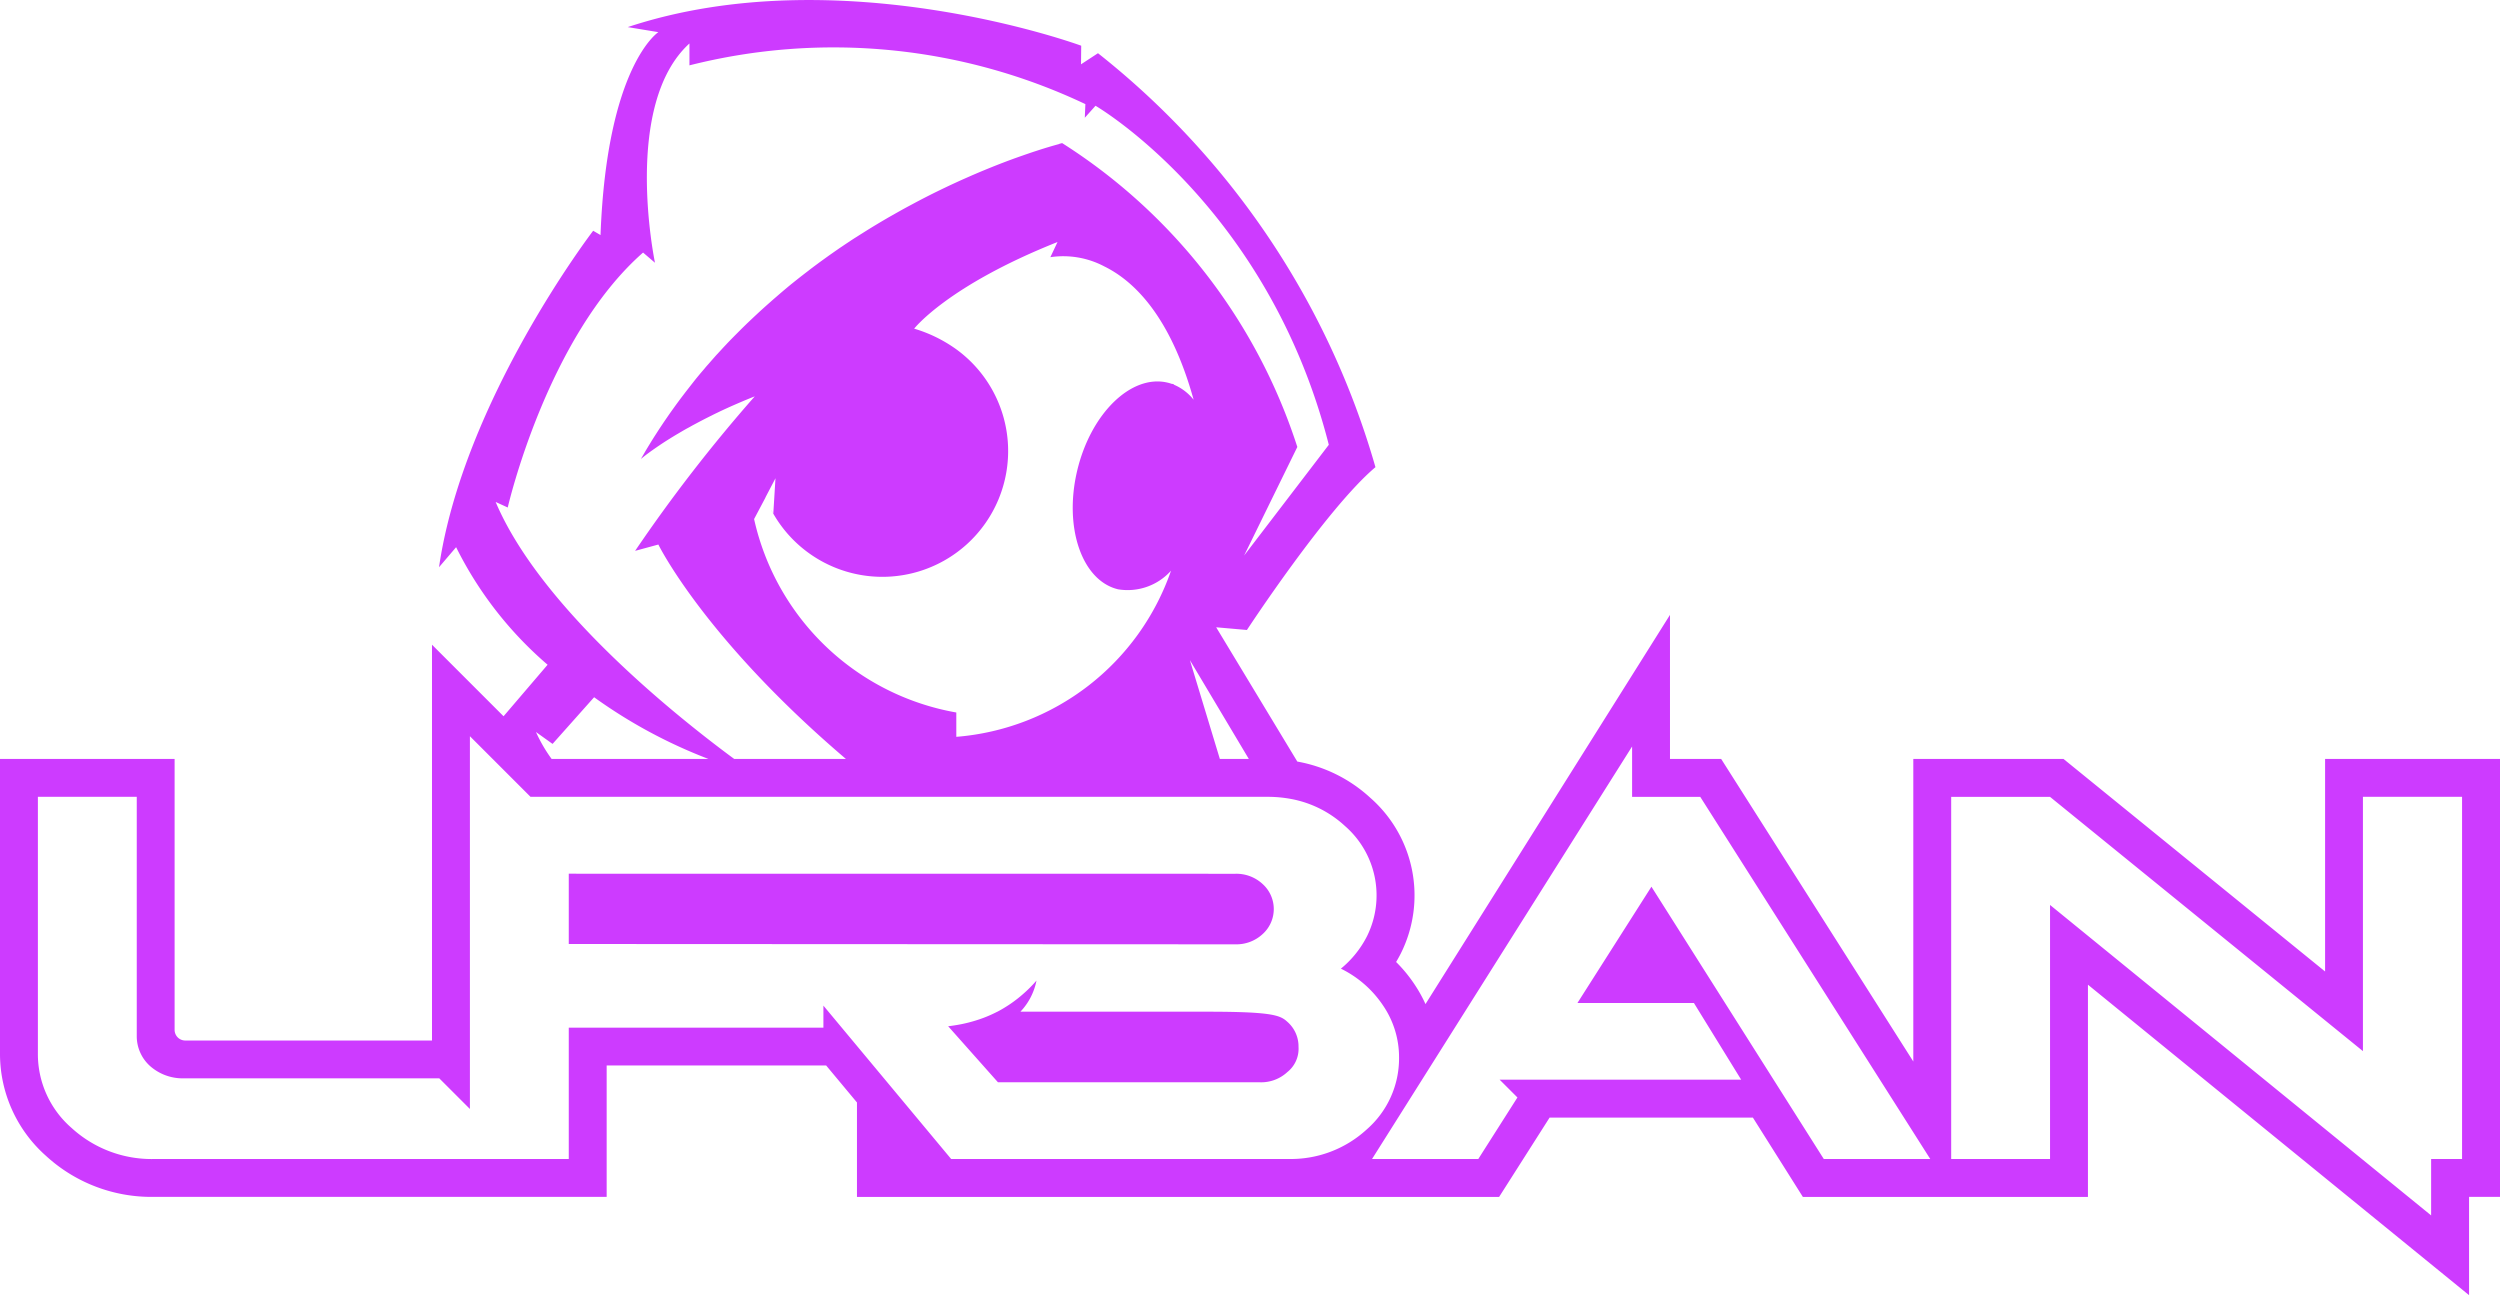 <svg xmlns="http://www.w3.org/2000/svg" width="174.677" height="90.494" viewBox="0 0 174.677 90.494">
  <g id="main-logo_" data-name="main-logo " transform="translate(0 0.002)">
    <path id="Path_1607" data-name="Path 1607" d="M538.227,535c-.516-.479-1.143-.713-6.043-.7h-12.6a4.375,4.375,0,0,0,1.123-2.173,9.358,9.358,0,0,1-.989.984c-.049.043-.1.085-.149.126s-.1.081-.148.121l-.068.053c-.16.125-.323.245-.489.357l-.134.089c-.093.059-.184.118-.276.173l-.149.089c-.111.064-.22.125-.33.183h-.006a8.992,8.992,0,0,1-.957.426,10.136,10.136,0,0,1-2.144.545c-.109.017-.22.031-.332.044l.339.381,3.141,3.535h18.325a2.691,2.691,0,0,0,1.9-.72,2.078,2.078,0,0,0,.775-1.755A2.28,2.28,0,0,0,538.227,535Z" transform="translate(-448.287 -463.614)" fill="#cd3bff"/>
    <path id="Path_1608" data-name="Path 1608" d="M357.114,478.316a2.352,2.352,0,0,0,0-3.491,2.692,2.692,0,0,0-1.9-.72L308.63,474.1v4.912l46.581.023A2.692,2.692,0,0,0,357.114,478.316Z" transform="translate(-268.89 -413.056)" fill="#cd3bff"/>
    <path id="Path_1609" data-name="Path 1609" d="M162.456,53.026V67.877L144.178,53.026H133.684v21.14l-13.425-21.14h-3.576V42.961L99.6,70.154a9.457,9.457,0,0,0-.753-1.358,10,10,0,0,0-1.3-1.584q.18-.3.336-.608l.006-.013a9.068,9.068,0,0,0-2.154-10.858,10.16,10.16,0,0,0-5.091-2.524l-5.669-9.382,2.148.189s5.574-8.506,8.981-11.377A56.761,56.761,0,0,0,76.717,3.716l-1.186.776.014-1.3s-16.872-6.215-31.683-1.3L46,2.244s-3.6,2.337-4.041,14.178l-.514-.3S32.377,27.947,30.675,39.63l1.194-1.4a26.128,26.128,0,0,0,6.392,8.214l-3.077,3.6-5-5V72.7H12.946a.745.745,0,0,1-.746-.746l0-2.748V53.026H0V73.589a9.528,9.528,0,0,0,3.225,7.18l.008.008a10.883,10.883,0,0,0,7.54,2.847H42.388V74.444H57.724l2.153,2.584v6.6h44.867l3.527-5.541h14.206l3.491,5.541h19.918V68.8l26.629,21.692V83.624h2.163v-30.6H162.457Zm-75.2,0H85.232l-2.094-6.905ZM78.113,41.172a4.07,4.07,0,0,0,3.708-1.3l0,0A17.348,17.348,0,0,1,66.818,51.481v-1.7A17.6,17.6,0,0,1,52.689,36.265l.794-1.5,0-.012.7-1.34-.152,2.476q-.07-.122-.135-.243v.015s.044.085.135.232c.009.014.019.03.028.045A8.788,8.788,0,1,0,66.841,24.421a9.856,9.856,0,0,0-2.967-1.46s2.324-2.994,10.016-6.053l-.5,1.06a6.134,6.134,0,0,1,3.766.643c2.112,1.038,4.638,3.523,6.244,9.318a3.5,3.5,0,0,0-1.357-1.043l-.068-.057s-.036-.005-.1-.009a2.823,2.823,0,0,0-.292-.086c-2.53-.606-5.355,2.134-6.312,6.121s.319,7.711,2.849,8.318Zm-43.477-6.1.84.386s2.725-11.91,9.456-17.813l.832.713v0c-.051-.251-2.261-11.066,2.408-15.323v1.53A41.046,41.046,0,0,1,75.836,7.273l-.04.952.749-.837s12.049,6.994,16.3,23.688l-5.917,7.737,3.717-7.585A39.482,39.482,0,0,0,74.218,10h0l-.006,0-.01,0-.039.009a.125.125,0,0,1-.026.006l-.027.008-.03.008c-.017.005-.036.01-.055.014L74,10.062l-.178.049-.039.01-.045.013-.035.01-.1.028-.045.013-.2.058-.1.031-.115.033-.061.019c-.156.048-.326.1-.511.161l-.066.021h0l-.068.022-.073.024-.075.024-.075.024-.076.026L72,10.675l-.216.075-.136.046-.239.084c-.182.063-.371.131-.567.2l-.192.071q-.211.077-.433.162l-.167.064-.089.033-.015.006-.042.017-.274.107-.215.085-.109.045q-.22.087-.448.182l-.182.075c-.015.006-.032.014-.048.019l-.192.081c-.169.071-.341.146-.516.22l-.194.086-.243.107-.174.077-.224.1-.153.07-.126.058-.129.059-.127.059-.088.041-.089.041c-.059.028-.117.057-.178.084l-.167.08a.107.107,0,0,0-.017.009l-.188.089-.13.064-.247.12-.139.068-.162.081c-.039.019-.079.039-.117.059l-.072.036-.178.09-.234.12-.018.009-.17.088-.2.106-.027.014-.176.093-.386.207q-.323.172-.648.354l-.357.2-.29.165-.2.113-.214.125q-.61.357-1.232.742l-.13.081-.184.116-.07.044c-.066.041-.131.082-.2.125l-.188.121c-.054.033-.107.068-.161.1l-.178.116-.04.026-.1.068-.236.156c-.088.058-.174.117-.26.175l-.2.133-.3.209c-.05.035-.1.07-.152.106l-.305.214-.228.164-.229.165-.229.166-.076.057-.153.113-.064.048c-.063.046-.126.094-.188.142-.088.064-.174.13-.261.2l-.25.191-.152.118-.153.118-.234.185-.223.178-.146.117c-.054.042-.107.086-.16.13-.1.082-.2.166-.3.25s-.2.169-.3.254l-.3.259-.151.13c-.1.086-.2.175-.3.264l-.151.133-.151.134-.151.135c-.1.09-.2.182-.3.273l-.149.138-.276.258-.023.022-.149.14-.3.285-.236.23-.113.111c-.033.032-.066.066-.1.1l-.143.143-.147.148-.1.1-.07.071-.12.122c-.1.1-.194.2-.291.3-.039.04-.076.08-.113.121l-.046.048-.16.17-.192.209c-.07.076-.139.151-.209.228-.1.1-.189.21-.285.315l-.212.241-.144.166-.09.1-.106.122-.081.1L49,26.015c-.062.075-.124.149-.187.224q-.114.137-.228.278l-.2.254-.2.256-.27.346-.267.35c-.089.117-.178.236-.265.354h0c-.088.12-.175.239-.261.359s-.174.242-.26.363-.171.245-.256.368q-.191.276-.379.559c-.063.094-.126.189-.188.283l-.185.287c-.082.127-.164.255-.245.384-.07.112-.139.223-.207.336a.021.021,0,0,0-.005.009c-.05.08-.1.161-.148.242-.08.131-.158.263-.236.4s-.157.267-.233.4l.058-.049a.134.134,0,0,1,.014-.01l.019-.017.017-.014.017-.013.014-.012.023-.018.042-.033.05-.04.046-.036q.025-.017.05-.039l.028-.021.013-.01h0l.012-.009.058-.044.062-.045h0l.064-.048.112-.081c.031-.023.064-.046.1-.07.075-.054.156-.111.242-.17l.031-.021.031-.022.057-.039c.023-.017.046-.032.071-.048s.048-.033.072-.049l0,0,.1-.068.109-.072.067-.044c.125-.081.258-.166.4-.254l.057-.035c.018-.012.037-.023.055-.036l.079-.048.133-.081.067-.041.138-.082.071-.042.093-.054.094-.057.031-.017.149-.088.233-.133.187-.1.081-.045c.086-.049.175-.1.265-.146.041-.023.082-.045.125-.067.234-.126.478-.254.734-.384l.121-.061.061-.031.1-.049.035-.017.031-.015.1-.052.026-.013c.031-.014.061-.03.091-.045s.063-.03.094-.045l.1-.048.085-.041.136-.066.317-.148c.189-.086.382-.174.579-.26l.162-.071.156-.068c.039-.017.076-.033.115-.049.086-.037.174-.075.261-.111l.133-.057.166-.068c.169-.07.341-.139.515-.207a108.529,108.529,0,0,0-8.359,10.794L46,38.045s3.192,6.538,13.105,14.981H51.3c-3.856-2.842-13.5-10.477-16.667-17.951Zm3.975,16.9,2.9-3.258A35.08,35.08,0,0,0,49.5,53.026H38.542a10.516,10.516,0,0,1-1.094-1.881l1.163.832ZM95.481,78.925a7.84,7.84,0,0,1-5.5,2.051H66.456L57.532,70.262V71.8H39.74v9.179H10.773a8.281,8.281,0,0,1-5.762-2.161,6.831,6.831,0,0,1-2.364-5.226V55.673H9.555V72.388a2.8,2.8,0,0,0,.941,2.105,3.438,3.438,0,0,0,2.309.85H30.693l2.14,2.14V51.438l4.235,4.235H88.555a8.86,8.86,0,0,1,1.646.148,7.574,7.574,0,0,1,3.766,1.885,6.426,6.426,0,0,1,1.55,7.7,7.062,7.062,0,0,1-1.828,2.273,7.515,7.515,0,0,1,2.955,2.586A6.419,6.419,0,0,1,97.753,73.9a6.585,6.585,0,0,1-2.271,5.023Zm31.947,2.051L115.387,61.953l-5.171,8.126h8.14l3.3,5.356H104.779l1.245,1.244-2.735,4.3H95.865l18.171-28.824v3.522H118.8l16.068,25.3h-7.442Zm44.6,0h-2.163V84.92L143.238,63.228V80.976h-6.907v-25.3h6.907L165.1,73.441V55.673h6.926v25.3Z" transform="translate(0 0)" fill="#cd3bff"/>
  </g>
</svg>
